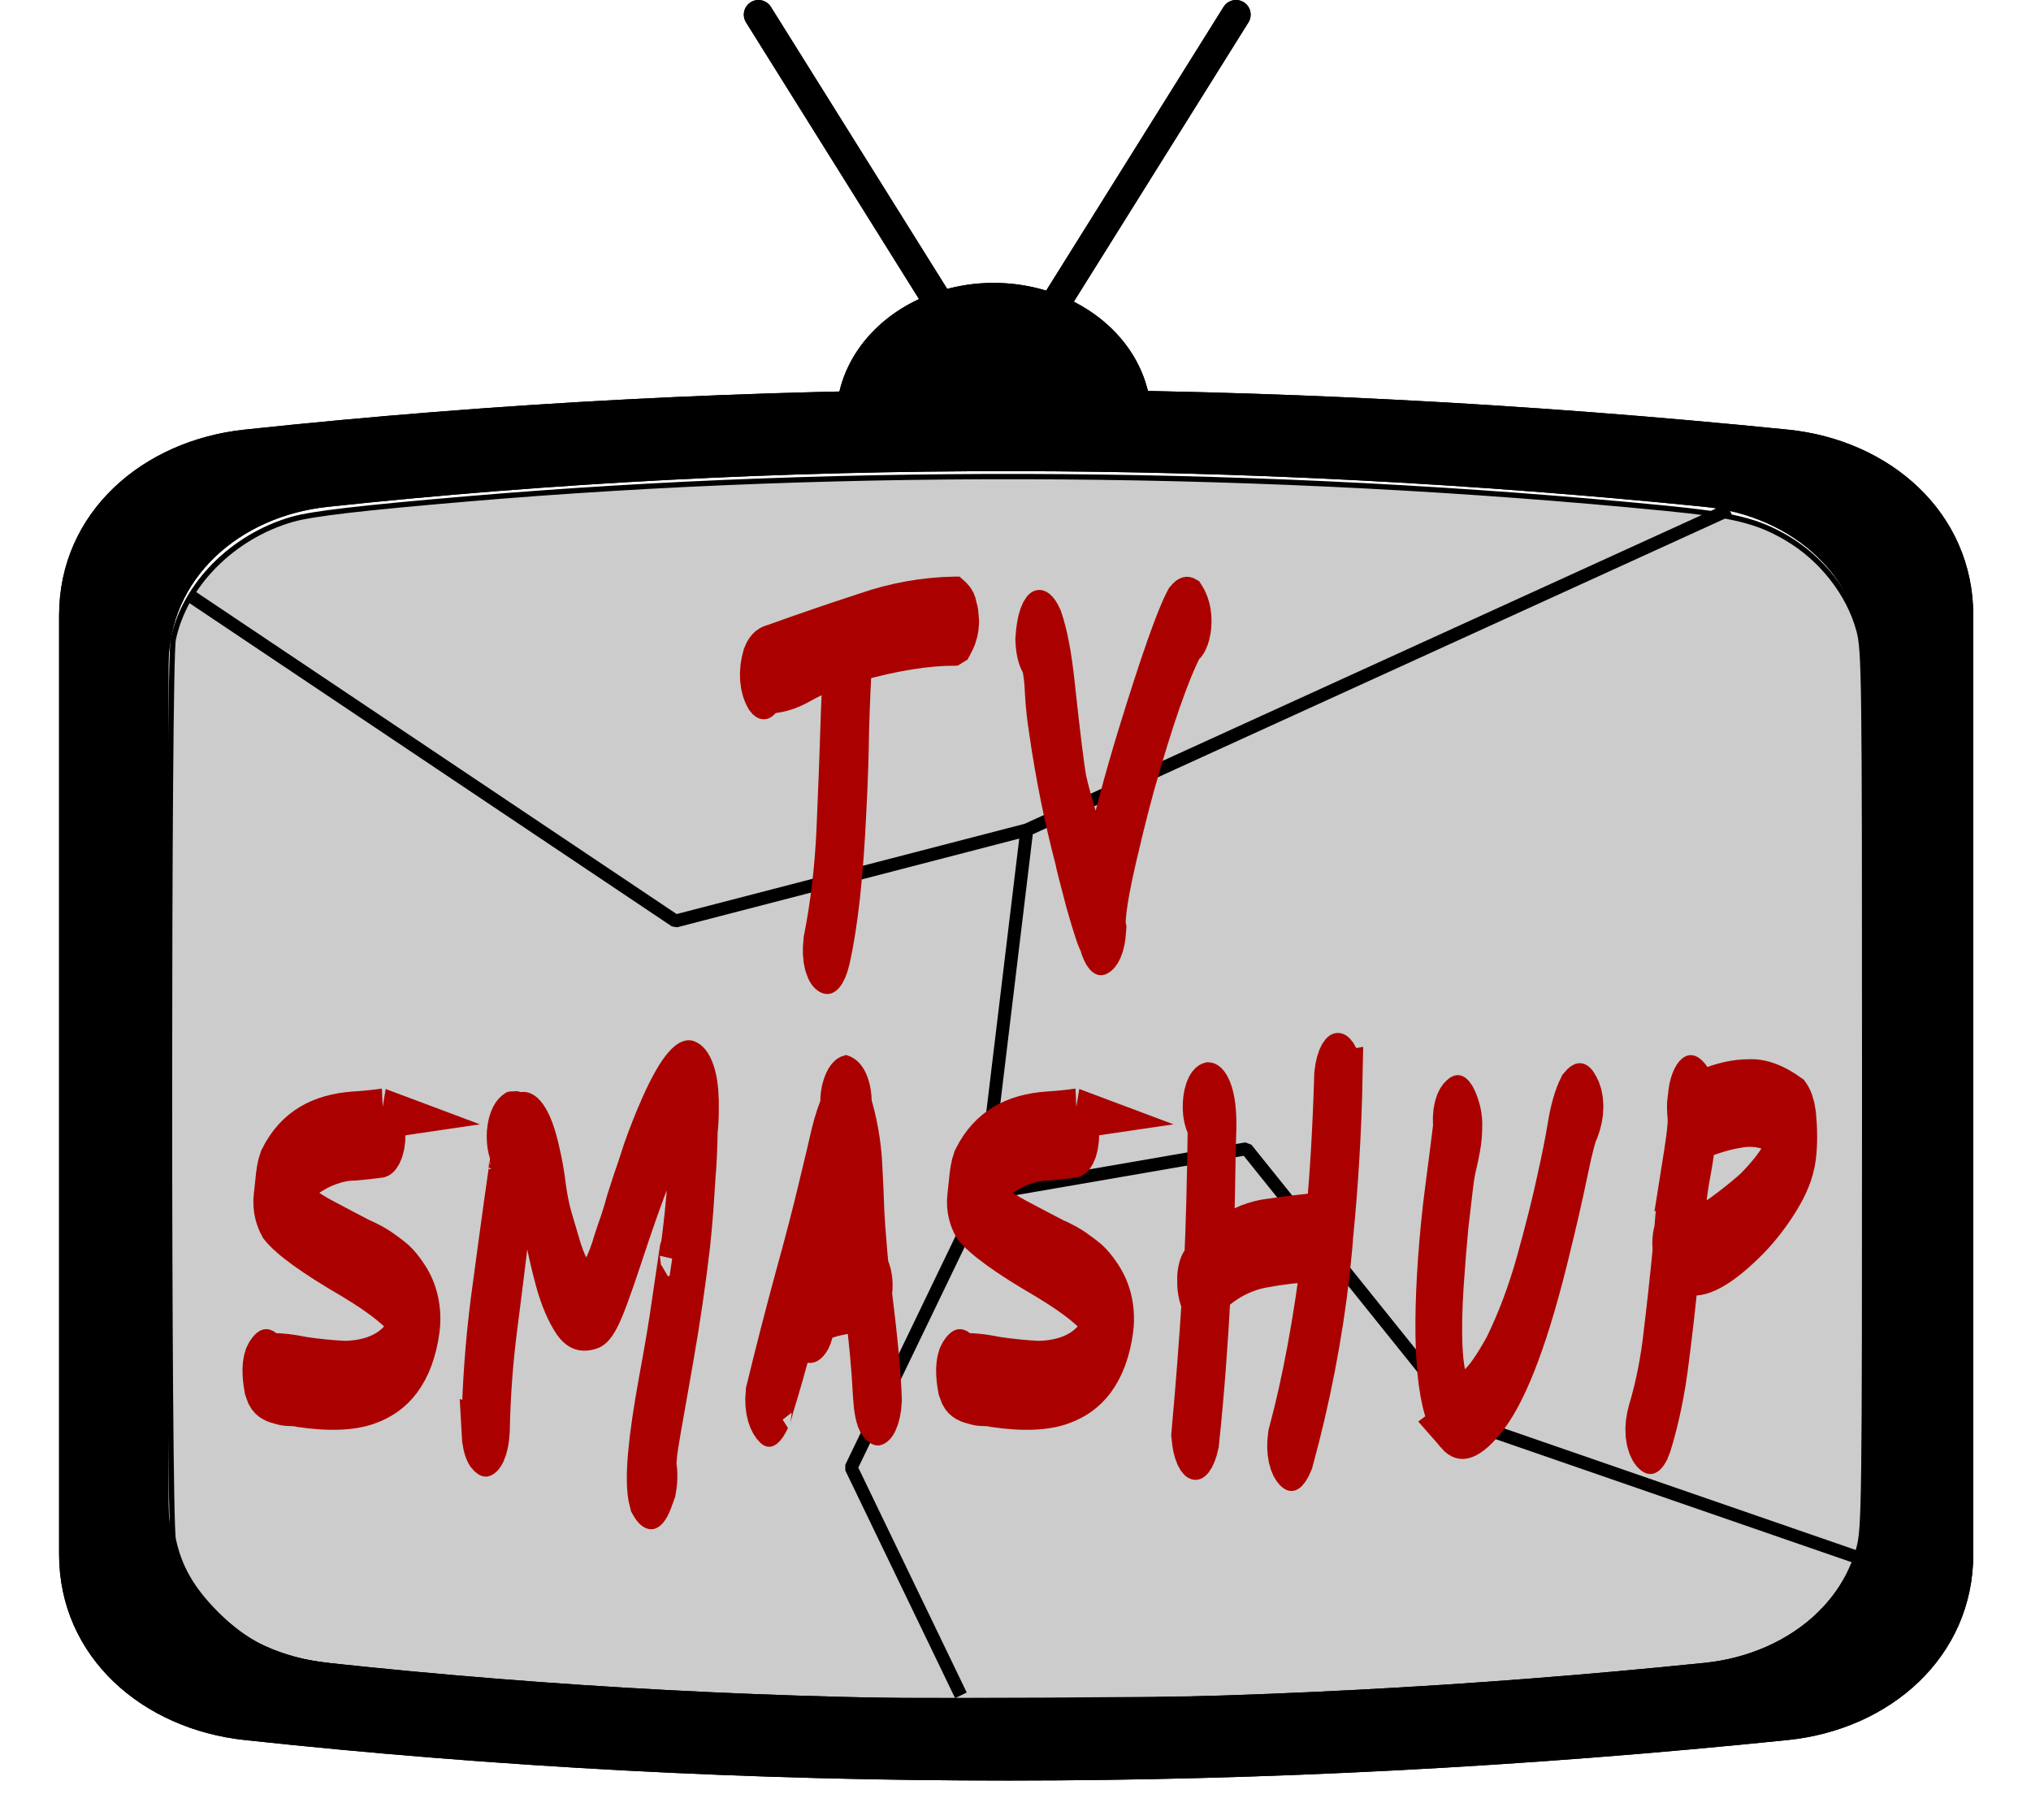 <?xml version="1.0" encoding="UTF-8" standalone="no"?>
<svg
   xmlns:dc="http://purl.org/dc/elements/1.1/"
   xmlns:cc="http://creativecommons.org/ns#"
   xmlns:rdf="http://www.w3.org/1999/02/22-rdf-syntax-ns#"
   xmlns:svg="http://www.w3.org/2000/svg"
   xmlns="http://www.w3.org/2000/svg"
   xmlns:sodipodi="http://sodipodi.sourceforge.net/DTD/sodipodi-0.dtd"
   xmlns:inkscape="http://www.inkscape.org/namespaces/inkscape"
   width="122.366mm"
   height="109.643mm"
   viewBox="0 0 122.366 109.643"
   version="1.1"
   id="svg1055"
   inkscape:version="1.0.1 (3bc2e813f5, 2020-09-07)"
   sodipodi:docname="smashuplogo2.svg">
  <defs
     id="defs1049">
    <filter
       inkscape:label="Cross Noise"
       inkscape:menu="Overlays"
       inkscape:menu-tooltip="Adds a small scale screen like graininess"
       style="color-interpolation-filters:sRGB"
       id="filter889">
      <feTurbulence
         type="fractalNoise"
         numOctaves="3"
         baseFrequency="1"
         seed="0"
         result="result0"
         id="feTurbulence879" />
      <feColorMatrix
         result="result4"
         values="0"
         type="saturate"
         id="feColorMatrix881" />
      <feComposite
         in="SourceGraphic"
         in2="result4"
         operator="arithmetic"
         k1="1.25"
         k2="0.5"
         k3="0.5"
         result="result2"
         id="feComposite883"
         k4="0" />
      <feBlend
         result="result5"
         mode="normal"
         in="result2"
         in2="SourceGraphic"
         id="feBlend885" />
      <feComposite
         in="result5"
         in2="SourceGraphic"
         operator="in"
         result="fbSourceGraphic"
         id="feComposite887" />
      <feColorMatrix
         result="fbSourceGraphicAlpha"
         in="fbSourceGraphic"
         values="0 0 0 -1 0 0 0 0 -1 0 0 0 0 -1 0 0 0 0 1 0"
         id="feColorMatrix891" />
      <feTurbulence
         id="feTurbulence893"
         type="fractalNoise"
         numOctaves="5"
         baseFrequency="1"
         seed="0"
         result="result0" />
      <feConvolveMatrix
         id="feConvolveMatrix895"
         kernelMatrix="-2 0 -2 0 -10 0 -2 0 -2 "
         order="3 3"
         result="result5" />
      <feColorMatrix
         id="feColorMatrix897"
         result="result4"
         values="0"
         type="saturate"
         in="result5" />
      <feComposite
         in2="result4"
         id="feComposite899"
         in="fbSourceGraphic"
         operator="arithmetic"
         k1="1.5"
         k2="0.5"
         k3="0.5"
         result="result2"
         k4="0" />
      <feBlend
         in2="result4"
         id="feBlend901"
         result="result6"
         mode="normal" />
      <feComposite
         in2="fbSourceGraphic"
         id="feComposite903"
         in="result6"
         operator="in"
         result="result3" />
    </filter>
    <filter
       y="-0.25"
       height="1.5"
       inkscape:menu-tooltip="Darkens the edge with an inner blur and adds a flexible glow"
       inkscape:menu="Shadows and Glows"
       inkscape:label="Dark and Glow"
       style="color-interpolation-filters:sRGB"
       id="filter1275">
      <feGaussianBlur
         stdDeviation="5"
         result="result6"
         id="feGaussianBlur1265" />
      <feComposite
         result="result8"
         in="SourceGraphic"
         operator="atop"
         in2="result6"
         id="feComposite1267" />
      <feComposite
         result="result9"
         operator="over"
         in2="SourceAlpha"
         in="result8"
         id="feComposite1269" />
      <feColorMatrix
         values="1 0 0 0 0 0 1 0 0 0 0 0 1 0 0 0 0 0 1 0 "
         result="result10"
         id="feColorMatrix1271" />
      <feBlend
         in="result10"
         mode="normal"
         in2="result6"
         id="feBlend1273" />
    </filter>
  </defs>
  <sodipodi:namedview
     id="base"
     pagecolor="#ffffff"
     bordercolor="#666666"
     borderopacity="1.0"
     inkscape:pageopacity="0.0"
     inkscape:pageshadow="2"
     inkscape:zoom="0.35"
     inkscape:cx="94.099908"
     inkscape:cy="590.05597"
     inkscape:document-units="mm"
     inkscape:current-layer="layer1"
     inkscape:document-rotation="0"
     showgrid="false"
     fit-margin-top="0"
     fit-margin-left="0"
     fit-margin-right="0"
     fit-margin-bottom="0"
     inkscape:window-width="1208"
     inkscape:window-height="656"
     inkscape:window-x="72"
     inkscape:window-y="27"
     inkscape:window-maximized="1" />
  <g
     inkscape:label="Layer 1"
     inkscape:groupmode="layer"
     id="layer1"
     transform="translate(-80.936,7.952)">
    <g
       id="g1985">
      <path
         style="fill:#cccccc;stroke:#000000;stroke-width:1.207;filter:url(#filter889)"
         d="m 174.659,386.169 c -43.607,-1.792 -99.342,-6.412 -108.177,-8.967 -6.928,-2.004 -12.276,-5.224 -17.553,-10.567 -5.377,-5.445 -8.218,-10.422 -9.544,-16.721 -1.125,-5.344 -1.126,-199.222 -9.6e-4,-204.573 2.61,-12.409 13.501,-23.39 27.061,-27.286 4.475,-1.285 15.827,-2.609 40,-4.664 87.067,-7.401 182.388,-6.655 272.092,2.132 15.463,1.515 21.003,2.872 27.669,6.778 7.9,4.63 14.11,12.52 16.404,20.841 1.274,4.622 1.335,9.376 1.335,104.485 0,95.109 -0.061,99.863 -1.335,104.485 -3.507,12.722 -15.026,22.714 -29.737,25.794 -8.742,1.83 -50.366,5.252 -92.857,7.634 -17.336,0.972 -106.169,1.418 -125.357,0.629 z"
         id="path2721"
         transform="matrix(0.265,0,0,0.265,80.936,-7.952)" />
      <path
         id="path2725"
         style="fill:#000000;stroke:#000000;stroke-width:0.447"
         d="m 141.888,15.743 c -15.491,-0.013 -30.891,0.777 -46.196,2.409 -6.044,0.644 -10.972,4.893 -10.972,10.972 v 56.551 c 0,6.078 4.928,10.321 10.972,10.972 30.455,3.279 61.442,3.23 92.937,0 6.047,-0.62 10.972,-4.893 10.972,-10.972 V 29.124 c 0,-6.079 -4.924,-10.362 -10.972,-10.972 -15.669,-1.58 -31.251,-2.396 -46.742,-2.409 z m 0.029,4.464 c 13.835,0.012 27.751,0.74 41.744,2.15 5.401,0.544 9.799,4.369 9.799,9.797 v 50.493 c 0,5.427 -4.399,9.243 -9.799,9.796 -28.128,2.884 -55.802,2.927 -83,0 C 95.264,91.863 90.862,88.075 90.862,82.647 V 32.155 c 0,-5.427 4.401,-9.222 9.799,-9.797 13.668,-1.457 27.421,-2.162 41.256,-2.15 z" />
      <path
         id="path2727"
         style="fill:#000000;stroke:#000000;stroke-width:0.447"
         d="m 140.777,9.313 a 9.26,7.938 0 0 0 -9.23,7.938 h 18.521 v -0.035 a 9.26,7.938 0 0 0 -9.291,-7.902 z" />
      <path
         style="fill:none;stroke:#000000;stroke-width:1.765;stroke-linecap:round;stroke-linejoin:miter;stroke-miterlimit:4;stroke-dasharray:none;stroke-opacity:1"
         d="M 137.942,11.017 126.633,-7.07"
         id="path2729" />
      <path
         style="fill:none;stroke:#000000;stroke-width:1.765;stroke-linecap:round;stroke-linejoin:miter;stroke-miterlimit:4;stroke-dasharray:none;stroke-opacity:1"
         d="M 144.095,11.017 155.404,-7.07"
         id="path2731" />
      <path
         id="path2733"
         style="fill:#000000;stroke:#000000;stroke-width:0.447"
         d="m 141.888,15.743 c -15.491,-0.013 -30.891,0.777 -46.196,2.409 -6.044,0.644 -10.972,4.893 -10.972,10.972 v 56.551 c 0,6.078 4.928,10.321 10.972,10.972 30.455,3.279 61.442,3.23 92.937,0 6.047,-0.62 10.972,-4.893 10.972,-10.972 V 29.124 c 0,-6.079 -4.924,-10.362 -10.972,-10.972 -15.669,-1.58 -31.251,-2.396 -46.742,-2.409 z m 0.029,4.464 c 13.835,0.012 27.751,0.74 41.744,2.15 5.401,0.544 9.799,4.369 9.799,9.797 v 50.493 c 0,5.427 -4.399,9.243 -9.799,9.796 -28.128,2.884 -55.802,2.927 -83,0 C 95.264,91.863 90.862,88.075 90.862,82.647 V 32.155 c 0,-5.427 4.401,-9.222 9.799,-9.797 13.668,-1.457 27.421,-2.162 41.256,-2.15 z" />
      <path
         id="path2735"
         style="fill:#000000;stroke:#000000;stroke-width:0.447"
         d="m 140.777,9.313 a 9.26,7.938 0 0 0 -9.23,7.938 h 18.521 v -0.035 a 9.26,7.938 0 0 0 -9.291,-7.902 z" />
      <path
         style="fill:none;stroke:#000000;stroke-width:1.765;stroke-linecap:round;stroke-linejoin:miter;stroke-miterlimit:4;stroke-dasharray:none;stroke-opacity:1"
         d="M 137.942,11.017 126.633,-7.07"
         id="path2737" />
      <path
         style="fill:none;stroke:#000000;stroke-width:1.765;stroke-linecap:round;stroke-linejoin:miter;stroke-miterlimit:4;stroke-dasharray:none;stroke-opacity:1"
         d="M 144.095,11.017 155.404,-7.07"
         id="path2739" />
      <path
         id="path2723"
         style="fill:none;stroke:#000000;stroke-width:0.779;stroke-linecap:butt;stroke-linejoin:bevel;stroke-miterlimit:4;stroke-dasharray:none;stroke-opacity:1;filter:url(#filter1275)"
         d="m 140.153,63.996 -7.938,16.463 6.615,13.719 m -46.302,-66.146 29.104,19.501 21.167,-5.488 -2.646,21.951 15.875,-2.744 13.229,16.463 23.812,8.231 m -7.938,-63.206 -42.333,19.305"
         sodipodi:nodetypes="cccccccccccc" />
      <g
         aria-label="TV 
SMASHUP"
         transform="scale(0.737,1.357)"
         id="text2775"
         style="font-size:43.252px;line-height:0.3;font-family:Gargi;-inkscape-font-specification:Gargi;text-align:center;word-spacing:-0.656px;text-anchor:middle;fill:#aa0000;stroke:#aa0000;stroke-width:2.225;stroke-miterlimit:4;stroke-dasharray:none;stroke-opacity:1">
        <path
           d="m 188.705,21.886 q 0,0.173 -0.389,0.562 l -0.389,0.13 q -3.374,0 -7.915,0.692 -0.173,1.557 -0.26,3.287 -0.043,1.73 -0.216,3.46 -0.346,4.195 -1.298,6.488 -0.346,0.822 -1.081,0.606 -0.735,-0.216 -0.562,-1.081 0.865,-2.379 1.081,-5.017 0.216,-2.682 0.303,-4.282 0.086,-1.6 0.26,-3.157 -1.341,0.26 -2.725,0.692 -1.341,0.389 -2.682,0.433 -0.26,0.26 -0.562,0.26 -0.303,0 -0.519,-0.173 -0.562,-0.519 -0.173,-1.254 0.303,-0.433 1.254,-0.562 3.763,-0.735 7.439,-1.384 3.676,-0.692 7.526,-0.735 h 0.216 q 0.562,0.26 0.606,0.433 0.043,0.173 0.043,0.173 0.043,0 0.043,0.043 v 0.086 q 0.086,0.173 0,0.303 z"
           style="font-style:normal;font-variant:normal;font-weight:normal;font-stretch:normal;font-size:43.252px;font-family:Karumbi;-inkscape-font-specification:Karumbi;text-align:center;word-spacing:-4.508px;text-anchor:middle;fill:#aa0000;stroke:#aa0000;stroke-width:2.225;stroke-miterlimit:4;stroke-dasharray:none;stroke-opacity:1"
           id="path1873" />
        <path
           d="m 201.94,31.358 q -1.427,3.201 -1.168,4.022 -0.086,0.735 -0.735,0.908 -0.606,0.173 -0.952,-0.562 v -0.043 q -0.173,0 -1.081,-1.73 -0.865,-1.773 -0.865,-1.86 -1.341,-2.768 -2.119,-5.709 -0.216,-0.735 -0.303,-1.514 -0.043,-0.822 -0.346,-1.557 -0.389,-0.216 -0.433,-0.779 0.13,-0.995 0.692,-1.081 0.562,-0.086 0.995,0.433 0.606,0.952 0.952,2.725 0.692,3.503 0.995,4.368 0.346,0.822 0.865,1.73 0.562,0.908 1.081,1.86 1.081,-2.595 2.682,-5.45 2.768,-4.887 3.893,-6.012 0.562,-0.389 1.211,-0.173 0.519,0.433 0.433,0.908 -0.086,0.476 -0.562,0.649 -1.687,1.773 -4.022,6.271 -0.692,1.384 -1.211,2.595 z"
           style="font-style:normal;font-variant:normal;font-weight:normal;font-stretch:normal;font-size:43.252px;font-family:Karumbi;-inkscape-font-specification:Karumbi;text-align:center;word-spacing:-4.508px;text-anchor:middle;fill:#aa0000;stroke:#aa0000;stroke-width:2.225;stroke-miterlimit:4;stroke-dasharray:none;stroke-opacity:1"
           id="path1875" />
        <path
           d="m 141.124,43.574 q 0.735,0.303 0.735,0.908 0,0.692 -0.779,0.822 -1.254,0.086 -2.163,0.13 -0.908,0 -1.773,0.173 -1.86,0.346 -3.633,1.427 0,0.086 -0.043,0.13 1.254,0.779 3.201,1.341 1.946,0.562 3.028,0.865 1.081,0.26 1.773,0.519 0.692,0.26 1.254,0.519 0.519,0.26 0.995,0.649 1.168,0.908 0.952,1.946 -0.606,2.509 -4.455,3.244 -2.249,0.433 -6.012,0.13 -0.26,-0.043 -0.735,-0.043 -0.476,0 -0.995,-0.086 -1.341,-0.173 -1.6,-0.649 -0.26,-0.779 0.043,-1.038 0.346,-0.303 0.649,-0.303 0.303,0 0.562,0.173 1.081,0 2.682,0.173 1.6,0.13 3.201,0.173 3.893,-0.043 4.844,-1.903 -0.519,-0.865 -4.758,-2.249 -4.801,-1.514 -6.055,-2.379 -0.476,-0.476 -0.389,-0.865 0.086,-0.389 0.13,-0.649 0.086,-0.562 0.26,-0.822 1.86,-2.033 6.747,-2.206 1.254,-0.043 2.336,-0.13 z"
           style="font-style:normal;font-variant:normal;font-weight:normal;font-stretch:normal;font-size:43.252px;font-family:Karumbi;-inkscape-font-specification:Karumbi;text-align:center;word-spacing:-4.508px;text-anchor:middle;fill:#aa0000;stroke:#aa0000;stroke-width:2.225;stroke-miterlimit:4;stroke-dasharray:none;stroke-opacity:1"
           id="path1877" />
        <path
           d="m 148.65,57.674 q 0.086,-2.855 0.735,-5.623 0.692,-2.811 1.081,-4.325 0.389,-1.514 0.476,-1.817 0.086,-0.346 0.086,-0.692 -0.346,-0.26 -0.303,-0.735 0.086,-0.519 0.692,-0.735 0.086,-0.043 0.13,-0.043 0.043,0 0.303,0 0.26,-0.043 0.346,0.043 0.086,0.043 0.086,0.043 0,-0.043 0.043,-0.043 1.384,-0.216 2.163,1.687 0.346,0.779 0.519,1.6 0.216,0.822 0.562,1.471 0.346,0.649 0.779,1.427 0.476,0.779 1.168,1.384 0.952,-0.086 1.903,-1.86 0.26,-0.433 0.519,-0.822 0.26,-0.433 0.519,-0.952 0.303,-0.519 0.519,-0.865 0.26,-0.389 0.822,-1.341 0.649,-0.995 1.427,-1.946 2.033,-2.465 3.287,-2.033 1.038,0.303 0.952,1.946 0,0.433 -0.086,0.822 -0.043,1.254 -0.173,2.033 -0.086,0.735 -0.173,1.427 -0.086,0.649 -0.26,1.557 -0.519,2.422 -1.341,4.974 -0.822,2.509 -1.038,3.201 -0.216,0.692 -0.303,1.038 -0.043,0.346 -0.13,0.692 0.216,0.389 0.043,0.908 l -0.26,0.389 q -0.303,0.433 -0.692,0.433 -0.389,0 -0.735,-0.346 -0.519,-1.038 0.822,-5.017 0.735,-2.163 1.038,-3.374 0.346,-1.254 0.649,-2.379 0.043,-0.086 0.043,0.086 0.865,-3.417 0.822,-6.358 -1.817,1.817 -4.368,6.055 -1.341,2.206 -1.86,2.725 -0.476,0.519 -1.081,0.606 -1.471,0.26 -2.336,-0.389 -0.865,-0.692 -1.427,-1.817 -0.562,-1.125 -0.995,-2.422 -0.389,-1.298 -0.952,-2.336 -0.086,0.606 -0.26,1.168 -0.173,0.562 -0.519,1.99 -0.303,1.384 -0.865,3.763 -0.562,2.336 -0.649,4.758 -0.086,0.865 -0.822,0.952 -0.303,0 -0.606,-0.216 -0.26,-0.216 -0.303,-0.692 z m 2.163,-11.462 0.043,-0.173 q 0,0.086 -0.043,0.173 z"
           style="font-style:normal;font-variant:normal;font-weight:normal;font-stretch:normal;font-size:43.252px;font-family:Karumbi;-inkscape-font-specification:Karumbi;text-align:center;word-spacing:-4.508px;text-anchor:middle;fill:#aa0000;stroke:#aa0000;stroke-width:2.225;stroke-miterlimit:4;stroke-dasharray:none;stroke-opacity:1"
           id="path1879" />
        <path
           d="m 181.607,51.532 q 0.735,3.201 0.822,4.758 -0.086,0.822 -0.822,0.908 -0.303,0 -0.606,-0.216 -0.26,-0.173 -0.346,-0.952 -0.173,-1.86 -0.649,-3.849 -2.336,0.13 -3.114,0.476 0.086,0.476 -0.346,0.735 -0.433,0.26 -0.995,0.043 l -0.216,-0.216 q -0.476,0.865 -0.908,1.73 -0.433,0.822 -0.735,1.341 -0.26,0.519 -0.26,0.562 l -0.043,-0.043 q -0.519,0.606 -0.908,0.389 -0.735,-0.389 -0.606,-1.125 1.125,-2.509 2.336,-4.931 1.254,-2.465 1.946,-4.066 0.735,-1.644 1.038,-2.379 0.346,-0.779 0.865,-1.384 -0.173,-0.346 0.086,-0.735 0.26,-0.389 0.822,-0.476 1.081,0.216 0.995,1.168 0.735,1.298 0.865,2.595 0.13,1.298 0.173,2.119 0.086,0.822 0.173,1.341 0.086,0.649 0.216,1.298 0.433,0.389 0.216,0.908 z m -5.147,-0.606 q 0.822,-0.303 3.157,-0.433 -0.043,-0.13 -0.043,-0.26 0,-0.173 -0.13,-0.779 -0.13,-0.606 -0.216,-1.687 -0.086,-1.081 -0.303,-2.163 -0.13,0.216 -0.26,0.433 -0.173,0.173 -0.433,0.822 -1.211,2.898 -1.773,4.066 z"
           style="font-style:normal;font-variant:normal;font-weight:normal;font-stretch:normal;font-size:43.252px;font-family:Karumbi;-inkscape-font-specification:Karumbi;text-align:center;word-spacing:-4.508px;text-anchor:middle;fill:#aa0000;stroke:#aa0000;stroke-width:2.225;stroke-miterlimit:4;stroke-dasharray:none;stroke-opacity:1"
           id="path1881" />
        <path
           d="m 197.827,43.574 q 0.735,0.303 0.735,0.908 0,0.692 -0.779,0.822 -1.254,0.086 -2.163,0.13 -0.908,0 -1.773,0.173 -1.86,0.346 -3.633,1.427 0,0.086 -0.043,0.13 1.254,0.779 3.201,1.341 1.946,0.562 3.028,0.865 1.081,0.26 1.773,0.519 0.692,0.26 1.254,0.519 0.519,0.26 0.995,0.649 1.168,0.908 0.952,1.946 -0.606,2.509 -4.455,3.244 -2.249,0.433 -6.012,0.13 -0.26,-0.043 -0.735,-0.043 -0.476,0 -0.995,-0.086 -1.341,-0.173 -1.6,-0.649 -0.26,-0.779 0.043,-1.038 0.346,-0.303 0.649,-0.303 0.303,0 0.562,0.173 1.081,0 2.682,0.173 1.6,0.13 3.201,0.173 3.893,-0.043 4.844,-1.903 -0.519,-0.865 -4.758,-2.249 -4.801,-1.514 -6.055,-2.379 -0.476,-0.476 -0.389,-0.865 0.086,-0.389 0.13,-0.649 0.086,-0.562 0.26,-0.822 1.86,-2.033 6.747,-2.206 1.254,-0.043 2.336,-0.13 z"
           style="font-style:normal;font-variant:normal;font-weight:normal;font-stretch:normal;font-size:43.252px;font-family:Karumbi;-inkscape-font-specification:Karumbi;text-align:center;word-spacing:-4.508px;text-anchor:middle;fill:#aa0000;stroke:#aa0000;stroke-width:2.225;stroke-miterlimit:4;stroke-dasharray:none;stroke-opacity:1"
           id="path1883" />
        <path
           d="m 220.101,41.844 q -0.13,3.633 -0.779,7.137 0,0.173 -0.26,1.514 -0.865,4.152 -2.941,8.261 -0.519,0.692 -1.125,0.346 -0.606,-0.346 -0.433,-1.081 1.73,-3.503 2.768,-8.088 -1.99,0.043 -4.109,0.26 -2.119,0.216 -3.893,1.125 -0.346,3.59 -0.952,6.747 -0.303,0.735 -0.952,0.649 -0.606,-0.086 -0.735,-0.865 0.519,-3.114 0.865,-6.098 -0.346,-0.216 -0.389,-0.649 -0.043,-0.433 0.216,-0.606 0.26,-0.173 0.346,-0.26 0.216,-2.379 0.303,-6.271 -0.519,-0.346 -0.389,-0.908 0.13,-0.562 0.908,-0.649 1.384,0 1.211,2.076 -0.043,0.692 -0.086,2.292 -0.043,1.557 -0.13,2.552 1.903,-0.735 4.022,-0.865 2.119,-0.173 4.109,-0.26 0.476,-2.509 0.692,-6.315 0.173,-0.779 0.822,-0.779 0.649,0 0.908,0.735 z"
           style="font-style:normal;font-variant:normal;font-weight:normal;font-stretch:normal;font-size:43.252px;font-family:Karumbi;-inkscape-font-specification:Karumbi;text-align:center;word-spacing:-4.508px;text-anchor:middle;fill:#aa0000;stroke:#aa0000;stroke-width:2.225;stroke-miterlimit:4;stroke-dasharray:none;stroke-opacity:1"
           id="path1885" />
        <path
           d="m 228.189,57.458 q -2.119,-1.341 -1.341,-7.353 0.216,-1.6 0.562,-3.028 0.346,-1.427 0.692,-2.941 -0.173,-0.735 0.476,-1.038 0.562,-0.303 0.952,0.173 0.389,0.476 0.346,0.865 0,0.389 -0.13,0.779 -0.13,0.389 -0.303,0.779 -0.173,0.389 -0.303,0.995 -0.13,0.562 -0.389,1.817 -0.216,1.254 -0.389,2.638 -0.389,3.33 0.389,4.628 0.692,1.168 3.417,-1.514 1.6,-1.773 2.682,-3.893 1.081,-2.119 1.644,-3.547 0.606,-1.471 0.908,-2.465 0.303,-1.038 0.865,-1.644 0.779,-0.519 1.254,0 0.519,0.476 0,1.254 -0.346,0.346 -0.952,1.946 -0.606,1.6 -1.514,3.59 -2.379,5.32 -4.931,7.18 -2.422,1.73 -3.936,0.779 z"
           style="font-style:normal;font-variant:normal;font-weight:normal;font-stretch:normal;font-size:43.252px;font-family:Karumbi;-inkscape-font-specification:Karumbi;text-align:center;word-spacing:-4.508px;text-anchor:middle;fill:#aa0000;stroke:#aa0000;stroke-width:2.225;stroke-miterlimit:4;stroke-dasharray:none;stroke-opacity:1"
           id="path1887" />
        <path
           d="m 246.744,46.169 q 0.433,-1.471 0.476,-1.86 0.086,-0.433 0,-0.822 -0.043,-0.389 0.043,-0.476 0.043,-0.562 0.433,-0.822 0.433,-0.26 0.995,0.173 0.173,0.26 0.216,0.389 2.033,-0.476 3.893,-0.476 1.86,-0.043 3.936,0.779 0.346,0.26 0.433,0.649 0.173,0.952 0,1.687 -0.173,0.735 -1.254,1.687 -1.081,0.952 -2.465,1.73 -2.984,1.644 -4.931,1.73 -0.476,0 -0.908,-0.13 -0.346,1.99 -0.822,3.979 -0.433,1.946 -1.384,3.633 -0.476,0.735 -1.211,0.26 -0.649,-0.433 -0.216,-1.254 0.908,-1.644 1.298,-3.547 0.433,-1.946 0.779,-3.893 -0.13,-0.346 0.086,-0.649 0.173,-1.341 0.606,-2.768 z m 2.249,-1.687 q -0.13,0.692 -0.346,1.341 -0.216,0.606 -0.346,1.125 -0.086,0.476 -0.216,0.908 -0.086,0.389 -0.173,0.865 0.692,0.173 2.076,-0.346 1.427,-0.562 2.595,-1.125 2.941,-1.6 2.941,-2.811 -1.6,-0.606 -3.244,-0.476 -1.644,0.13 -3.287,0.519 z"
           style="font-style:normal;font-variant:normal;font-weight:normal;font-stretch:normal;font-size:43.252px;font-family:Karumbi;-inkscape-font-specification:Karumbi;text-align:center;word-spacing:-4.508px;text-anchor:middle;fill:#aa0000;stroke:#aa0000;stroke-width:2.225;stroke-miterlimit:4;stroke-dasharray:none;stroke-opacity:1"
           id="path1889" />
      </g>
    </g>
  </g>
</svg>
